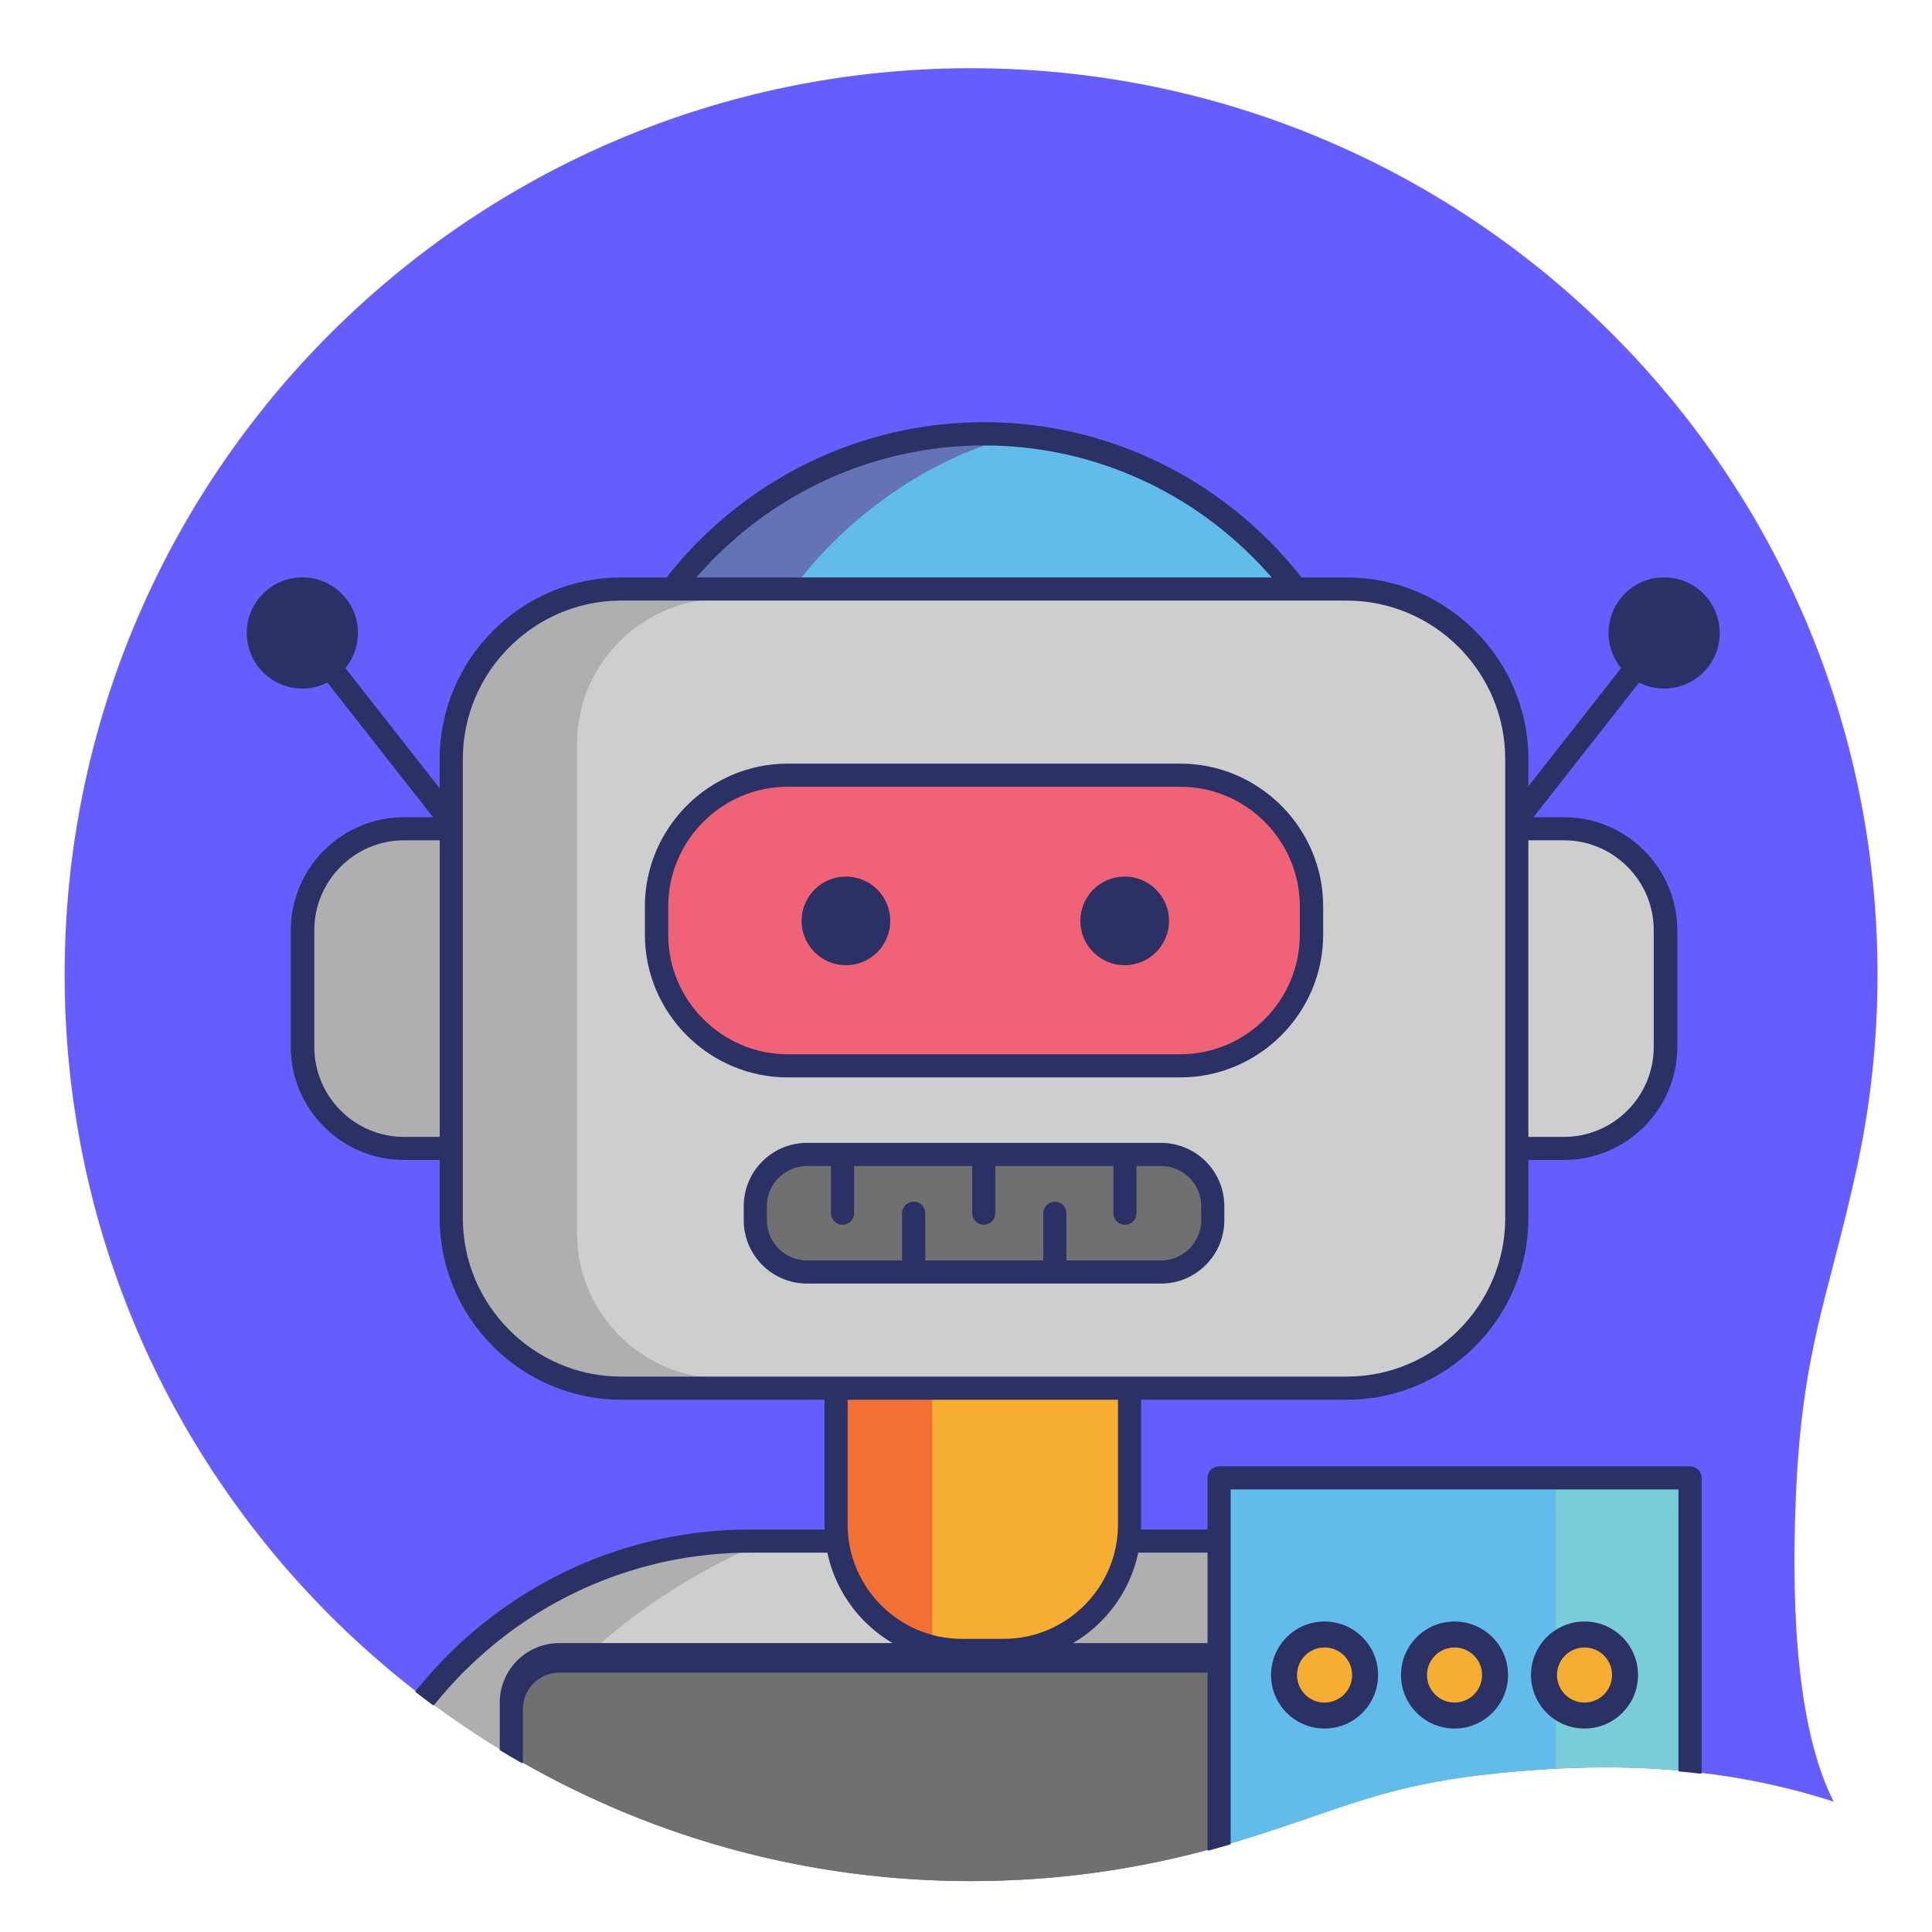 <?xml version="1.0" encoding="UTF-8"?>
<!DOCTYPE svg PUBLIC "-//W3C//DTD SVG 1.1//EN" "http://www.w3.org/Graphics/SVG/1.1/DTD/svg11.dtd">
<!-- Creator: CorelDRAW -->
<svg xmlns="http://www.w3.org/2000/svg" xml:space="preserve" width="200mm" height="200mm" version="1.1" style="shape-rendering:geometricPrecision; text-rendering:geometricPrecision; image-rendering:optimizeQuality; fill-rule:evenodd; clip-rule:evenodd"
viewBox="0 0 20000 20000"
 xmlns:xlink="http://www.w3.org/1999/xlink"
 xmlns:xodm="http://www.corel.com/coreldraw/odm/2003">
 <defs>
  <style type="text/css">
   <![CDATA[
    .str0 {stroke:#2B3164;stroke-width:18.41;stroke-linecap:round;stroke-linejoin:round;stroke-miterlimit:22.926}
    .fil12 {fill:none}
    .fil10 {fill:none;fill-rule:nonzero}
    .fil13 {fill:#2B3164}
    .fil7 {fill:#62BCE9}
    .fil9 {fill:#6373B6}
    .fil0 {fill:#665DFE}
    .fil4 {fill:#707070}
    .fil1 {fill:#78CDD8}
    .fil3 {fill:#AFAFB0}
    .fil5 {fill:#CECECE}
    .fil8 {fill:#F06275}
    .fil6 {fill:#F27035}
    .fil2 {fill:#F6AE31}
    .fil11 {fill:#2B3164;fill-rule:nonzero}
   ]]>
  </style>
 </defs>
 <g id="Camada_x0020_1">
  <path class="fil0" d="M10052.73 706.19c5182.35,0 9383.47,4201.12 9383.47,9383.47 0,696.08 -75.97,1374.39 -219.9,2027.18 -298.58,1354.34 -558.38,1849.34 -624.68,3359.37 -56.72,1291.72 32.63,2472.24 390.84,3174.39 -1112.72,-360.45 -2225.51,-411.62 -3356.69,-306.96 -1314.81,121.64 -1689.23,377.24 -2855.96,729.79 -860.03,259.89 -1772.22,399.69 -2717.08,399.69 -5182.34,0 -9383.46,-4201.12 -9383.46,-9383.46 0,-5182.35 4201.12,-9383.47 9383.46,-9383.47z"/>
  <g id="_2178341049040">
   <path class="fil1" d="M17384.41 18328.96l0 -2919.4 -4654.06 0 0 3675.69c13.16,-3.92 26.32,-7.85 39.46,-11.82 1166.73,-352.55 1541.15,-608.15 2855.96,-729.79 590.35,-54.62 1175.7,-66.76 1758.64,-14.68zm-3672.64 -1534.04c300.89,0 544.81,243.92 544.81,544.77 0,300.88 -243.92,544.77 -544.81,544.77 -300.85,0 -544.75,-243.89 -544.75,-544.77 0,-300.85 243.9,-544.77 544.75,-544.77zm1345.62 0c300.86,0 544.76,243.92 544.76,544.77 0,300.88 -243.9,544.77 -544.76,544.77 -300.87,0 -544.78,-243.89 -544.78,-544.77 0,-300.85 243.91,-544.77 544.78,-544.77zm1345.56 0c300.89,0 544.78,243.92 544.78,544.77 0,300.88 -243.89,544.77 -544.78,544.77 -300.88,0 -544.74,-243.89 -544.74,-544.77 0,-300.85 243.86,-544.77 544.74,-544.77z"/>
   <path class="fil2" d="M13711.77 17045.49c2.57,0 5.09,0.01 7.63,0.09 2.53,0.04 5.02,0.14 7.54,0.27 2.49,0.14 5,0.3 7.49,0.46 2.5,0.21 4.98,0.41 7.45,0.68l0.02 0c2.45,0.25 4.89,0.52 7.36,0.84 2.47,0.33 4.91,0.67 7.38,1.03 2.39,0.4 4.8,0.78 7.25,1.21 2.38,0.44 4.8,0.89 7.19,1.37l0.01 0c2.39,0.5 4.77,1.02 7.16,1.57 2.35,0.55 4.72,1.14 7.06,1.73 2.36,0.6 4.7,1.25 7,1.89 2.34,0.66 4.68,1.35 6.99,2.07 2.28,0.71 4.57,1.48 6.87,2.23 2.29,0.77 4.53,1.58 6.77,2.41 2.27,0.82 4.53,1.67 6.72,2.56 2.27,0.83 4.45,1.76 6.63,2.7 2.24,0.94 4.41,1.87 6.58,2.89 2.18,0.96 4.33,1.95 6.49,3 2.14,1.03 4.25,2.1 6.4,3.17 2.09,1.09 4.2,2.2 6.29,3.33 2.08,1.11 4.15,2.28 6.19,3.47 2.03,1.18 4.11,2.39 6.13,3.6 1.99,1.23 4.01,2.5 6,3.77 1.98,1.28 3.96,2.57 5.91,3.89 1.96,1.33 3.95,2.67 5.84,4.07l0.02 0c1.92,1.35 3.81,2.71 5.68,4.11 1.9,1.43 3.77,2.88 5.62,4.34 1.87,1.43 3.69,2.93 5.52,4.43 1.81,1.49 3.62,3.03 5.38,4.53 1.8,1.55 3.55,3.14 5.3,4.69 1.73,1.6 3.45,3.21 5.18,4.83 1.68,1.63 3.35,3.28 5.02,4.92 1.68,1.66 3.33,3.35 4.92,5.05 1.64,1.71 3.27,3.44 4.82,5.16l0.01 0c1.59,1.75 3.15,3.53 4.68,5.29 1.52,1.8 3.05,3.59 4.56,5.39 1.48,1.83 2.97,3.66 4.44,5.5 1.44,1.86 2.89,3.74 4.3,5.62 1.41,1.89 2.81,3.81 4.17,5.71 1.37,1.92 2.71,3.88 4.04,5.84 1.33,1.95 2.63,3.91 3.89,5.89l0.02 0c1.27,2.02 2.51,4.03 3.71,6.02 1.24,2.05 2.46,4.09 3.64,6.14 1.19,2.07 2.32,4.11 3.47,6.23 1.12,2.05 2.25,4.16 3.33,6.27 1.06,2.11 2.14,4.24 3.17,6.39 1.03,2.13 2.04,4.3 3.01,6.49 1,2.17 1.93,4.35 2.87,6.54 0.94,2.21 1.83,4.41 2.71,6.66 0.9,2.21 1.73,4.46 2.59,6.7 0.81,2.26 1.6,4.52 2.36,6.8 0.79,2.28 1.5,4.57 2.23,6.89 0.72,2.31 1.45,4.63 2.09,6.93 0.66,2.32 1.3,4.67 1.9,7.01 0.56,2.36 1.16,4.72 1.71,7.1 0.57,2.38 1.07,4.74 1.57,7.16 0.46,2.38 0.94,4.79 1.38,7.21 0.42,2.4 0.82,4.83 1.19,7.25l0 0.01c0.37,2.42 0.74,4.89 1.04,7.33 0.3,2.47 0.58,4.91 0.85,7.39 0.25,2.48 0.45,4.98 0.66,7.46 0.17,2.49 0.34,5 0.45,7.49l0 0.02c0.15,2.49 0.25,4.98 0.31,7.51l0 0.01c0.06,2.54 0.08,5.06 0.08,7.59 0,2.54 -0.02,5.1 -0.08,7.6l0 0.03c-0.06,2.5 -0.16,5.01 -0.31,7.51l0 0.02c-0.11,2.49 -0.28,5.03 -0.45,7.5 -0.21,2.47 -0.41,4.96 -0.66,7.44 -0.27,2.46 -0.55,4.92 -0.85,7.4 -0.3,2.44 -0.67,4.89 -1.04,7.31 -0.36,2.44 -0.77,4.86 -1.19,7.27 -0.44,2.42 -0.92,4.84 -1.38,7.24 -0.5,2.37 -1,4.77 -1.57,7.13 -0.55,2.39 -1.15,4.74 -1.71,7.08 -0.6,2.37 -1.24,4.71 -1.9,7.01 -0.68,2.35 -1.36,4.69 -2.09,6.97 -0.73,2.29 -1.44,4.58 -2.23,6.87 -0.76,2.27 -1.55,4.56 -2.36,6.79 -0.86,2.25 -1.69,4.49 -2.59,6.73 -0.88,2.24 -1.77,4.44 -2.71,6.63 -0.94,2.19 -1.87,4.39 -2.87,6.55 -0.97,2.2 -1.98,4.32 -3.01,6.47 -1.03,2.18 -2.11,4.28 -3.17,6.38 -1.07,2.17 -2.21,4.26 -3.33,6.34 -1.15,2.05 -2.28,4.16 -3.47,6.18 -1.18,2.08 -2.4,4.1 -3.64,6.12 -1.2,2.03 -2.44,4.04 -3.71,6.03l-0.02 0c-1.26,1.99 -2.56,3.95 -3.89,5.91 -2.65,3.93 -5.37,7.75 -8.21,11.54 -1.41,1.9 -2.86,3.76 -4.3,5.61 -1.47,1.87 -2.96,3.69 -4.44,5.5 -1.51,1.84 -3.04,3.62 -4.56,5.38l0 0.03c-1.53,1.78 -3.09,3.52 -4.68,5.27l-0.01 0c-1.55,1.74 -3.18,3.44 -4.82,5.17 -3.23,3.4 -6.58,6.75 -9.94,9.98 -1.73,1.62 -3.45,3.24 -5.18,4.79 -1.75,1.62 -3.5,3.18 -5.3,4.71 -1.79,1.51 -3.57,3.06 -5.38,4.57 -1.83,1.5 -3.65,2.94 -5.52,4.41 -1.85,1.45 -3.72,2.88 -5.62,4.3 -1.87,1.41 -3.76,2.8 -5.68,4.19l-0.02 0c-1.89,1.35 -3.88,2.71 -5.84,4.04 -1.95,1.3 -3.93,2.62 -5.91,3.9 -1.99,1.26 -4.01,2.5 -6,3.75 -2.02,1.23 -4.1,2.41 -6.13,3.59 -2.04,1.18 -4.11,2.33 -6.19,3.49 -2.09,1.13 -4.2,2.23 -6.29,3.32 -2.15,1.08 -4.26,2.15 -6.4,3.17 -2.16,1.03 -4.31,2.03 -6.49,3.03 -2.17,0.99 -4.34,1.94 -6.58,2.86 -2.18,0.94 -4.36,1.84 -6.63,2.71 -2.19,0.91 -4.45,1.72 -6.72,2.55 -2.24,0.86 -4.48,1.62 -6.77,2.43 -2.3,0.74 -4.59,1.5 -6.87,2.21 -2.31,0.72 -4.65,1.41 -6.99,2.05 -2.3,0.67 -4.64,1.3 -7,1.92 -2.34,0.63 -4.71,1.19 -7.06,1.72 -2.39,0.56 -4.77,1.06 -7.16,1.56l-0.01 0c-2.39,0.49 -4.81,0.93 -7.19,1.38 -2.45,0.44 -4.86,0.84 -7.25,1.21 -2.47,0.36 -4.91,0.69 -7.38,1.02 -2.47,0.3 -4.91,0.6 -7.36,0.85l-0.02 0c-2.47,0.24 -4.95,0.47 -7.45,0.64 -2.49,0.2 -5,0.37 -7.49,0.5 -2.52,0.12 -5.01,0.2 -7.54,0.27 -2.54,0.08 -5.06,0.12 -7.63,0.12 -2.52,0 -5.05,-0.04 -7.56,-0.12 -2.52,-0.07 -5.05,-0.15 -7.57,-0.27 -2.5,-0.13 -4.99,-0.3 -7.49,-0.5 -2.47,-0.17 -4.99,-0.4 -7.44,-0.64 -2.47,-0.25 -4.95,-0.55 -7.41,-0.85 -2.43,-0.33 -4.87,-0.62 -7.32,-1.02 -2.42,-0.37 -4.88,-0.77 -7.26,-1.21 -2.43,-0.45 -4.83,-0.89 -7.23,-1.38 -2.4,-0.5 -4.77,-1 -7.14,-1.56 -2.37,-0.53 -4.72,-1.09 -7.09,-1.72 -2.35,-0.62 -4.68,-1.25 -7.02,-1.92 -2.32,-0.64 -4.64,-1.33 -6.95,-2.05 -2.31,-0.71 -4.59,-1.47 -6.86,-2.21 -2.28,-0.81 -4.56,-1.57 -6.78,-2.43l-0.02 0c-2.27,-0.83 -4.48,-1.64 -6.71,-2.55l-0.01 0c-2.24,-0.87 -4.46,-1.77 -6.63,-2.71 -2.2,-0.92 -4.4,-1.87 -6.58,-2.86 -2.16,-1 -4.33,-2 -6.45,-3.03 -2.19,-1.02 -4.28,-2.09 -6.4,-3.17 -2.13,-1.09 -4.21,-2.19 -6.32,-3.32 -2.05,-1.16 -4.15,-2.31 -6.21,-3.49 -2.02,-1.18 -4.08,-2.36 -6.09,-3.59 -2.03,-1.23 -4.03,-2.49 -6.03,-3.75 -1.99,-1.28 -3.98,-2.6 -5.92,-3.9 -1.94,-1.33 -3.88,-2.69 -5.8,-4.04l-0.01 0c-1.91,-1.39 -3.82,-2.78 -5.73,-4.19 -1.87,-1.42 -3.76,-2.85 -5.6,-4.3 -1.88,-1.47 -3.7,-2.91 -5.5,-4.41l-0.01 0c-1.82,-1.51 -3.61,-3.06 -5.38,-4.57l-0.02 0c-3.56,-3.07 -7.04,-6.26 -10.45,-9.5 -3.39,-3.23 -6.75,-6.59 -9.97,-9.98l-0.02 0c-1.6,-1.73 -3.22,-3.43 -4.78,-5.17l-0.02 0c-3.16,-3.47 -6.25,-7.02 -9.24,-10.68 -1.49,-1.81 -2.96,-3.63 -4.41,-5.5 -1.48,-1.85 -2.92,-3.71 -4.33,-5.61 -2.83,-3.79 -5.56,-7.62 -8.17,-11.54 -1.34,-1.96 -2.63,-3.92 -3.93,-5.91 -1.24,-1.99 -2.52,-4 -3.76,-6.03 -1.21,-2.02 -2.42,-4.04 -3.6,-6.12l-0.02 0c-1.17,-2.02 -2.32,-4.13 -3.42,-6.18 -1.16,-2.08 -2.27,-4.17 -3.34,-6.34 -1.09,-2.09 -2.18,-4.21 -3.2,-6.38 -1.02,-2.15 -2.02,-4.27 -3.03,-6.47 -0.96,-2.16 -1.92,-4.36 -2.85,-6.55 -0.95,-2.19 -1.83,-4.39 -2.72,-6.63 -0.86,-2.24 -1.72,-4.48 -2.55,-6.73 -0.81,-2.23 -1.63,-4.52 -2.39,-6.79 -0.8,-2.29 -1.51,-4.58 -2.24,-6.87 -0.69,-2.29 -1.41,-4.62 -2.07,-6.97 -0.66,-2.3 -1.3,-4.64 -1.89,-7.01 -0.59,-2.34 -1.18,-4.69 -1.75,-7.08 -0.53,-2.36 -1.01,-4.76 -1.53,-7.13 -0.48,-2.4 -0.97,-4.82 -1.38,-7.24 -0.44,-2.41 -0.85,-4.83 -1.2,-7.27 -0.39,-2.42 -0.73,-4.87 -1.03,-7.31 -0.3,-2.48 -0.62,-4.93 -0.88,-7.4 -0.2,-2.48 -0.47,-4.97 -0.62,-7.44 -0.21,-2.47 -0.38,-5.01 -0.48,-7.5l0 -0.02c-0.16,-2.5 -0.24,-5.01 -0.28,-7.51l0 -0.03c-0.07,-2.5 -0.14,-5.05 -0.14,-7.6 0,-2.52 0.07,-5.05 0.14,-7.59l0 -0.01c0.04,-2.53 0.12,-5.02 0.28,-7.51l0 -0.02c0.1,-2.49 0.27,-5 0.48,-7.49 0.15,-2.48 0.42,-4.98 0.62,-7.46 0.26,-2.48 0.58,-4.92 0.88,-7.39 0.3,-2.44 0.64,-4.91 1.03,-7.33l0 -0.01c0.35,-2.42 0.76,-4.84 1.2,-7.25 0.41,-2.42 0.9,-4.83 1.38,-7.21 0.52,-2.42 1,-4.78 1.53,-7.16 0.57,-2.38 1.16,-4.74 1.75,-7.1 0.59,-2.34 1.23,-4.69 1.89,-7.01 0.66,-2.3 1.36,-4.65 2.07,-6.93 0.73,-2.32 1.46,-4.61 2.24,-6.89 0.77,-2.27 1.58,-4.54 2.39,-6.8 0.83,-2.24 1.69,-4.49 2.55,-6.7 0.89,-2.25 1.77,-4.45 2.72,-6.66 0.93,-2.18 1.89,-4.37 2.85,-6.54 1.01,-2.19 2.01,-4.36 3.03,-6.49 1.02,-2.15 2.11,-4.28 3.2,-6.39 1.05,-2.11 2.18,-4.22 3.34,-6.27 1.11,-2.12 2.25,-4.16 3.42,-6.23l0.02 0c1.18,-2.05 2.39,-4.09 3.6,-6.14 1.24,-1.99 2.52,-4 3.76,-6.02 1.29,-1.98 2.59,-3.94 3.93,-5.89 1.29,-1.96 2.64,-3.92 4.02,-5.84 1.35,-1.9 2.75,-3.82 4.15,-5.71 1.41,-1.88 2.85,-3.76 4.33,-5.62 1.45,-1.84 2.92,-3.67 4.41,-5.5 1.5,-1.8 3,-3.59 4.56,-5.39 1.54,-1.76 3.12,-3.54 4.68,-5.29l0.02 0c1.56,-1.72 3.18,-3.45 4.78,-5.16l0.02 0c1.64,-1.7 3.26,-3.39 4.95,-5.05 1.64,-1.64 3.34,-3.29 5.02,-4.92 1.72,-1.62 3.42,-3.23 5.19,-4.83l0.01 0c1.71,-1.55 3.5,-3.14 5.25,-4.69l0.02 0c1.79,-1.5 3.56,-3.04 5.38,-4.53l0.01 0c1.82,-1.5 3.65,-3 5.5,-4.43 1.84,-1.46 3.73,-2.91 5.6,-4.34 1.91,-1.4 3.82,-2.76 5.73,-4.11l0.01 0c1.92,-1.4 3.89,-2.74 5.8,-4.07 1.94,-1.32 3.93,-2.61 5.92,-3.89 2,-1.27 4,-2.54 6.03,-3.77 2.01,-1.21 4.07,-2.42 6.09,-3.6 2.06,-1.19 4.16,-2.36 6.21,-3.47 2.11,-1.13 4.19,-2.24 6.32,-3.33 2.12,-1.07 4.21,-2.14 6.4,-3.17 2.12,-1.05 4.29,-2.04 6.45,-3 2.18,-1.01 4.38,-1.93 6.58,-2.89 2.17,-0.93 4.39,-1.87 6.63,-2.7l0.01 0c2.23,-0.89 4.44,-1.74 6.71,-2.56l0.02 0c2.22,-0.83 4.5,-1.64 6.78,-2.41 2.27,-0.75 4.55,-1.52 6.86,-2.23 2.31,-0.72 4.63,-1.41 6.95,-2.07 2.34,-0.64 4.67,-1.29 7.02,-1.89 2.37,-0.59 4.72,-1.18 7.09,-1.73 2.37,-0.55 4.74,-1.07 7.14,-1.57 2.4,-0.48 4.8,-0.93 7.23,-1.37 2.38,-0.43 4.84,-0.81 7.26,-1.21 2.45,-0.36 4.89,-0.73 7.32,-1.03 2.46,-0.32 4.94,-0.59 7.41,-0.84 2.45,-0.27 4.97,-0.47 7.44,-0.68 2.48,-0.16 4.99,-0.32 7.49,-0.46 2.52,-0.13 5.05,-0.23 7.57,-0.27 2.51,-0.08 5.04,-0.09 7.56,-0.09z"/>
   <path class="fil2" d="M15057.39 17045.49c162.48,0 294.21,131.71 294.21,294.2 0,162.51 -131.73,294.25 -294.21,294.25 -162.53,0 -294.24,-131.74 -294.24,-294.25 0,-162.49 131.71,-294.2 294.24,-294.2z"/>
   <path class="fil2" d="M16402.95 17045.49c162.51,0 294.22,131.71 294.22,294.2 0,162.51 -131.71,294.25 -294.22,294.25 -162.48,0 -294.23,-131.74 -294.23,-294.25 0,-162.49 131.75,-294.2 294.23,-294.2z"/>
   <path class="fil3" d="M12509.35 17018.53l0 -954.62 -734.07 0c-56.36,276.38 -193.97,524.08 -386.6,716.75 -93.17,93.11 -199.19,173.4 -315.12,237.87l1435.79 0z"/>
   <path class="fil4" d="M12509.35 19148l0 -1841.91 -6721.52 0c-105.55,0 -201.56,43.24 -271.22,112.91 -69.67,69.65 -112.9,165.68 -112.9,271.23l0 551.8c1370.52,783.25 2957.42,1231.09 4649.02,1231.09 850.05,0 1673.64,-113.17 2456.62,-325.12z"/>
   <path class="fil5" d="M15812.27 8689.6l0 3088.46 379.35 0c257.43,0 491.5,-105.37 661.26,-275.12 170.16,-170.11 275.77,-405.23 275.77,-664.12l0 -1209.99c0,-258.87 -105.61,-493.97 -275.77,-664.1 -169.76,-169.75 -403.83,-275.13 -661.26,-275.13l-379.35 0z"/>
   <path class="fil2" d="M11582.52 14480.69l-2817.25 0 0 1302.16c0,327.6 134.1,625.5 350.14,841.54 216.06,216.02 513.94,350.1 841.52,350.1l433.95 0c327.59,0 625.5,-134.08 841.53,-350.1 216.04,-216.04 350.11,-513.94 350.11,-841.54l0 -1302.16z"/>
   <path class="fil6" d="M9650.36 14480.69l-885.1 0 0 1302.16c0,327.58 134.11,625.49 350.15,841.51 146.26,146.25 329.89,254.9 534.95,309.87l0 -2453.54z"/>
   <path class="fil3" d="M4561.01 8689.6l-379.34 0c-257.42,0 -491.48,105.38 -661.25,275.13 -170.13,170.13 -275.77,405.23 -275.77,664.1l0 1209.99c0,258.89 105.64,493.99 275.77,664.12 169.77,169.75 403.83,275.12 661.25,275.12l379.34 0 0 -3088.46z"/>
   <path class="fil7" d="M7188.86 5986.98l5995.6 0c-66.64,-77.73 -136.21,-152.95 -208.56,-225.31 -715.6,-715.59 -1702.93,-1159.72 -2789.23,-1159.72 -1086.35,0 -2073.71,444.13 -2789.27,1159.72 -72.36,72.36 -141.91,147.58 -208.54,225.31z"/>
   <path class="fil5" d="M4486.68 17644.13c97.2,-121.23 200.92,-237.03 310.69,-346.8 761.04,-761.04 1810.68,-1233.42 2965.19,-1233.42l809.98 0c56.34,276.4 193.98,524.08 386.61,716.75 93.15,93.11 199.19,173.4 315.12,237.87l-3486.44 0c-166.56,0 -317.9,68.05 -427.55,177.68 -109.64,109.65 -177.7,261.02 -177.7,427.57l0 488.06c-239.29,-145.61 -471.29,-301.94 -695.9,-467.71z"/>
   <path class="fil5" d="M13942.36 6208.02l-7511.42 0c-453.35,0 -865.55,185.53 -1164.46,484.43 -298.92,298.92 -484.44,711.12 -484.44,1164.47l0 4753.84c0,453.35 185.52,865.56 484.44,1164.46 298.91,298.91 711.11,484.44 1164.46,484.44l2113.32 0 3259.28 0 2138.82 0c453.33,0 865.54,-185.53 1164.45,-484.44 298.9,-298.9 484.44,-711.11 484.44,-1164.46l0 -4753.84c0,-453.35 -185.54,-865.55 -484.44,-1164.47 -298.91,-298.9 -711.12,-484.43 -1164.45,-484.43z"/>
   <path class="fil8" d="M12218.93 8135.13l-4064.54 0c-342.65,0 -654.14,140.21 -879.98,366.03 -225.9,225.93 -366.13,537.82 -366.13,881.18l0 293.37c0,343.37 140.23,655.27 366.1,881.21 225.87,225.84 537.36,366.01 880.01,366.01l4064.54 0c342.62,0 654.13,-140.17 879.95,-366.01 225.92,-225.94 366.15,-537.86 366.15,-881.21l0 -293.37c0,-343.36 -140.22,-655.25 -366.13,-881.18 -225.84,-225.82 -537.35,-366.03 -879.97,-366.03zm-3461.85 948.13c248.34,0 449.69,201.33 449.69,449.68 0,248.34 -201.35,449.67 -449.69,449.67 -248.32,0 -449.69,-201.33 -449.69,-449.67 0,-248.35 201.37,-449.68 449.69,-449.68zm2885.71 0c248.37,0 449.67,201.33 449.67,449.68 0,248.34 -201.3,449.67 -449.67,449.67 -248.33,0 -449.65,-201.33 -449.65,-449.67 0,-248.35 201.32,-449.68 449.65,-449.68z"/>
   <path class="fil4" d="M10809.4 13057.2l0 -498.03c0,-61.03 49.48,-110.51 110.51,-110.51 61.02,0 110.49,49.48 110.49,110.51l0 498.03 989.39 0c116.53,0 222.53,-47.75 299.41,-124.67 76.93,-76.91 124.68,-182.93 124.68,-299.45l0 -147.82c0,-116.5 -47.75,-222.53 -124.68,-299.43 -76.88,-76.92 -182.88,-124.7 -299.41,-124.7l-264.08 0 0 498.04c0,61.05 -49.48,110.52 -110.52,110.52 -61.03,0 -110.52,-49.47 -110.52,-110.52l0 -498.04 -1240.54 0 0 498.04c0,61.05 -49.48,110.52 -110.48,110.52 -61.06,0 -110.53,-49.47 -110.53,-110.52l0 -498.04 -1240.56 0 0 498.04c0,61.05 -49.48,110.52 -110.5,110.52 -60.99,0 -110.51,-49.47 -110.51,-110.52l0 -498.04 -258.02 0c-116.53,0 -222.53,47.78 -299.45,124.7 -76.91,76.9 -124.66,182.95 -124.66,299.43l0 147.82c0,116.52 47.75,222.52 124.66,299.45 76.92,76.92 182.92,124.67 299.45,124.67l994.32 0 0 -498.03c0,-61.03 49.44,-110.51 110.49,-110.51 61.03,0 110.51,49.48 110.51,110.51l0 498.03 1240.55 0z"/>
   <path class="fil7" d="M16108.72 15409.56l-3378.37 0 0 3675.69c13.16,-3.92 26.32,-7.85 39.46,-11.82 1166.73,-352.55 1541.15,-608.15 2855.96,-729.79 161.34,-14.93 322.3,-26.67 482.95,-34.81l0 -510.58c-150.73,-96.93 -250.55,-266.08 -250.55,-458.53 0,-192.49 99.82,-361.67 250.55,-458.56l0 -1471.6zm-2396.95 1385.36c300.91,0 544.82,243.92 544.82,544.8 0,300.83 -243.91,544.75 -544.82,544.75 -300.82,0 -544.74,-243.92 -544.74,-544.75 0,-300.88 243.92,-544.8 544.74,-544.8zm1345.58 0c300.9,0 544.8,243.92 544.8,544.8 0,300.83 -243.9,544.75 -544.8,544.75 -300.83,0 -544.74,-243.92 -544.74,-544.75 0,-300.88 243.91,-544.8 544.74,-544.8z"/>
   <path class="fil9" d="M7188.88 5986.98l1100.95 0c569.06,-713.53 1308.63,-1173.57 1925.57,-1384.87l-28.73 -0.17c-1086.35,0 -2073.66,444.14 -2789.28,1159.72 -72.36,72.36 -141.88,147.58 -208.51,225.32z"/>
   <path class="fil3" d="M4486.68 17644.13c97.22,-121.23 200.95,-237.04 310.72,-346.82 741.61,-741.6 1757.35,-1209.05 2877.07,-1232.39 -576.98,278.92 -1063.52,599.86 -1463.45,953.57l-423.19 0c-166.56,0 -317.88,68.09 -427.58,177.76 -109.61,109.61 -177.71,260.98 -177.71,427.51l0 488.05c-239.27,-145.6 -471.26,-301.92 -695.86,-467.68z"/>
   <path class="fil3" d="M7317.9 6208.02l-886.94 0c-453.37,0 -865.54,185.5 -1164.46,484.43 -298.92,298.92 -484.47,711.11 -484.47,1164.47l0 4753.85c0,453.31 185.55,865.55 484.47,1164.47 298.92,298.9 711.09,484.42 1164.46,484.42l886.94 0c-752.11,-77.01 -1343.86,-717.04 -1343.86,-1488.61l0 -5074.43c0,-771.55 591.75,-1411.58 1343.86,-1488.6z"/>
   <g>
    <g>
     <path class="fil10 str0" d="M13942.36 6208.02l-7511.42 0c-453.35,0 -865.55,185.53 -1164.46,484.43 -298.92,298.92 -484.44,711.12 -484.44,1164.47l0 4753.84c0,453.35 185.52,865.56 484.44,1164.46 298.91,298.91 711.11,484.44 1164.46,484.44l2113.32 0 3259.28 0 2138.82 0c453.33,0 865.54,-185.53 1164.45,-484.44 298.9,-298.9 484.44,-711.11 484.44,-1164.46l0 -4753.84c0,-453.35 -185.54,-865.55 -484.44,-1164.47 -298.91,-298.9 -711.12,-484.43 -1164.45,-484.43zm-6753.5 -221.04l5995.6 0c-66.64,-77.73 -136.21,-152.95 -208.56,-225.31 -715.6,-715.59 -1702.93,-1159.72 -2789.23,-1159.72 -1086.35,0 -2073.71,444.13 -2789.27,1159.72 -72.36,72.36 -141.91,147.58 -208.54,225.31zm-2627.85 2702.62l-379.34 0c-257.42,0 -491.48,105.38 -661.25,275.13 -170.13,170.13 -275.77,405.23 -275.77,664.1l0 1209.99c0,258.89 105.64,493.99 275.77,664.12 169.77,169.75 403.83,275.12 661.25,275.12l379.34 0 0 -3088.46zm7021.51 5791.09l-2817.25 0 0 1302.16c0,327.6 134.1,625.5 350.14,841.54 216.06,216.02 513.94,350.1 841.52,350.1l433.95 0c327.59,0 625.5,-134.08 841.53,-350.1 216.04,-216.04 350.11,-513.94 350.11,-841.54l0 -1302.16zm4229.75 -5791.09l0 3088.46 379.35 0c257.43,0 491.5,-105.37 661.26,-275.12 170.16,-170.11 275.77,-405.23 275.77,-664.12l0 -1209.99c0,-258.87 -105.61,-493.97 -275.77,-664.1 -169.76,-169.75 -403.83,-275.13 -661.26,-275.13l-379.35 0zm-6538 8328.93c-115.93,-64.47 -221.97,-144.76 -315.12,-237.87 -192.63,-192.67 -330.27,-440.35 -386.61,-716.75l-809.98 0c-1154.51,0 -2204.15,472.38 -2965.19,1233.42 -109.77,109.77 -213.49,225.57 -310.69,346.8 -59.31,-43.77 -118.06,-88.24 -176.29,-133.36 103.39,-129.3 213.8,-252.76 330.74,-369.71 800.98,-800.97 1905.95,-1298.15 3121.43,-1298.15l782.99 0c-0.82,-19.93 -1.29,-39.92 -1.29,-60.06l0 -1302.16 -2113.32 0c-514.34,0 -981.87,-210.33 -1320.72,-549.22 -338.85,-338.86 -549.21,-806.37 -549.21,-1320.71l0 -611.95 -379.34 0c-319.92,0 -610.65,-130.79 -821.38,-341.52 -210.31,-210.32 -340.88,-500.06 -340.88,-818.47l0 -1209.99c0,-318.36 130.57,-608.11 340.88,-818.43 210.73,-210.73 501.46,-341.54 821.38,-341.54l319.69 0 -1109.45 -1414.25c-78.34,40.93 -167.44,64.11 -261.91,64.11 -312.78,0 -566.35,-253.55 -566.35,-566.36 0,-312.78 253.57,-566.33 566.35,-566.33 312.77,0 566.36,253.55 566.36,566.33 0,138.56 -49.83,265.48 -132.45,363.93l997.1 1271.01 0 -330.38c0,-514.35 210.36,-981.86 549.21,-1320.73 338.85,-338.86 806.38,-549.21 1320.72,-549.21l473.12 0c105.16,-134.23 218.27,-261.96 338.69,-382.4 755.73,-755.72 1797.86,-1224.84 2943.91,-1224.84 1146.03,0 2188.17,469.12 2943.9,1224.84 120.39,120.44 233.51,248.17 338.65,382.4l473.15 0c514.34,0 981.82,210.35 1320.73,549.21 338.82,338.87 549.18,806.38 549.18,1320.73l0 309.47 980.7 -1250.1c-82.63,-98.45 -132.43,-225.37 -132.43,-363.93 0,-312.78 253.57,-566.33 566.34,-566.33 312.81,0 566.34,253.55 566.34,566.33 0,312.81 -253.53,566.36 -566.34,566.36 -94.48,0 -183.57,-23.18 -261.9,-64.11l-1109.44 1414.25 336.08 0c319.9,0 610.66,130.81 821.38,341.54 210.35,210.32 340.86,500.07 340.86,818.43l0 1209.99c0,318.41 -130.51,608.15 -340.86,818.47 -210.72,210.73 -501.48,341.52 -821.38,341.52l-379.35 0 0 611.95c0,514.34 -210.36,981.85 -549.18,1320.71 -338.91,338.89 -806.39,549.22 -1320.73,549.22l-2138.82 0 0 1302.16c0,20.14 -0.4,40.13 -1.29,60.06l707.1 0 0 -543.85c0,-61.05 49.45,-110.51 110.49,-110.51l4875.07 0c61.03,0 110.51,49.46 110.51,110.51l0 3052.78c-73.63,-8.68 -147.3,-16.3 -221.01,-22.88l0 -2919.4 -4654.06 0 0 3675.69c-73.3,21.79 -146.97,42.71 -221,62.75l0 -1841.91 -6721.52 0c-105.55,0 -201.56,43.24 -271.22,112.91 -69.67,69.65 -112.9,165.68 -112.9,271.23l0 551.8c-74.31,-42.47 -148.11,-85.76 -221.13,-130.19l0 -488.06c0,-166.55 68.06,-317.92 177.7,-427.57 109.65,-109.63 260.99,-177.68 427.55,-177.68l3486.44 0zm2503.2 -965.64c-0.68,3.58 -1.41,7.18 -2.15,10.75 0.74,-3.57 1.47,-7.16 2.15,-10.75zm-3623.08 -8138.74l4064.54 0c404.1,0 771.47,165.32 1037.76,431.64 266.29,266.23 431.54,633.21 431.54,1036.55l0 293.37c0,403.36 -165.25,770.32 -431.53,1036.56 -266.3,266.31 -633.65,431.65 -1037.77,431.65l-4064.54 0c-404.14,0 -771.48,-165.34 -1037.8,-431.65 -266.25,-266.24 -431.53,-633.2 -431.53,-1036.56l0 -293.37c0,-403.34 165.28,-770.32 431.52,-1036.55 266.33,-266.32 633.67,-431.64 1037.81,-431.64zm4064.54 220.98l-4064.54 0c-342.65,0 -654.14,140.21 -879.98,366.03 -225.9,225.93 -366.13,537.82 -366.13,881.18l0 293.37c0,343.37 140.23,655.27 366.1,881.21 225.87,225.84 537.36,366.01 880.01,366.01l4064.54 0c342.62,0 654.13,-140.17 879.95,-366.01 225.92,-225.94 366.15,-537.86 366.15,-881.21l0 -293.37c0,-343.36 -140.22,-655.25 -366.13,-881.18 -225.84,-225.82 -537.35,-366.03 -879.97,-366.03zm-3461.85 948.13c248.34,0 449.69,201.33 449.69,449.68 0,248.34 -201.35,449.67 -449.69,449.67 -248.32,0 -449.69,-201.33 -449.69,-449.67 0,-248.35 201.37,-449.68 449.69,-449.68zm2885.71 0c248.37,0 449.67,201.33 449.67,449.68 0,248.34 -201.3,449.67 -449.67,449.67 -248.33,0 -449.65,-201.33 -449.65,-449.67 0,-248.35 201.32,-449.68 449.65,-449.68zm-3289.26 2756.9l368.53 0 1461.59 0 1461.54 0 374.6 0c177.49,0 338.83,72.53 455.67,189.4 116.9,116.88 189.44,278.19 189.44,455.7l0 147.82c0,177.51 -72.54,338.84 -189.44,455.7 -116.84,116.87 -278.18,189.44 -455.67,189.44l-1099.88 0 -1461.57 0 -1104.81 0c-177.53,0 -338.84,-72.57 -455.71,-189.44 -116.87,-116.88 -189.4,-278.19 -189.4,-455.7l0 -147.82c0,-177.51 72.53,-338.82 189.4,-455.7 116.87,-116.87 278.18,-189.4 455.71,-189.4zm2455.87 1217.04l0 -498.03c0,-61.03 49.48,-110.51 110.51,-110.51 61.02,0 110.49,49.48 110.49,110.51l0 498.03 989.39 0c116.53,0 222.53,-47.75 299.41,-124.67 76.93,-76.91 124.68,-182.93 124.68,-299.45l0 -147.82c0,-116.5 -47.75,-222.53 -124.68,-299.43 -76.88,-76.92 -182.88,-124.7 -299.41,-124.7l-264.08 0 0 498.04c0,61.05 -49.48,110.52 -110.52,110.52 -61.03,0 -110.52,-49.47 -110.52,-110.52l0 -498.04 -1240.54 0 0 498.04c0,61.05 -49.48,110.52 -110.48,110.52 -61.06,0 -110.53,-49.47 -110.53,-110.52l0 -498.04 -1240.56 0 0 498.04c0,61.05 -49.48,110.52 -110.5,110.52 -60.99,0 -110.51,-49.47 -110.51,-110.52l0 -498.04 -258.02 0c-116.53,0 -222.53,47.78 -299.45,124.7 -76.91,76.9 -124.66,182.95 -124.66,299.43l0 147.82c0,116.52 47.75,222.52 124.66,299.45 76.92,76.92 182.92,124.67 299.45,124.67l994.32 0 0 -498.03c0,-61.03 49.44,-110.51 110.49,-110.51 61.03,0 110.51,49.48 110.51,110.51l0 498.03 1240.55 0zm1699.95 3961.33l0 -954.62 -734.07 0c-56.36,276.38 -193.97,524.08 -386.6,716.75 -93.17,93.11 -199.19,173.4 -315.12,237.87l1435.79 0z"/>
     <path id="_1" class="fil11" d="M13942.36 6208.02l-7511.42 0c-453.35,0 -865.55,185.53 -1164.46,484.43 -298.92,298.92 -484.44,711.12 -484.44,1164.47l0 4753.84c0,453.35 185.52,865.56 484.44,1164.46 298.91,298.91 711.11,484.44 1164.46,484.44l2113.32 0 3259.28 0 2138.82 0c453.33,0 865.54,-185.53 1164.45,-484.44 298.9,-298.9 484.44,-711.11 484.44,-1164.46l0 -4753.84c0,-453.35 -185.54,-865.55 -484.44,-1164.47 -298.91,-298.9 -711.12,-484.43 -1164.45,-484.43zm-6753.5 -221.04l5995.6 0c-66.64,-77.73 -136.21,-152.95 -208.56,-225.31 -715.6,-715.59 -1702.93,-1159.72 -2789.23,-1159.72 -1086.35,0 -2073.71,444.13 -2789.27,1159.72 -72.36,72.36 -141.91,147.58 -208.54,225.31zm-2627.85 2702.62l-379.34 0c-257.42,0 -491.48,105.38 -661.25,275.13 -170.13,170.13 -275.77,405.23 -275.77,664.1l0 1209.99c0,258.89 105.64,493.99 275.77,664.12 169.77,169.75 403.83,275.12 661.25,275.12l379.34 0 0 -3088.46zm7021.51 5791.09l-2817.25 0 0 1302.16c0,327.6 134.1,625.5 350.14,841.54 216.06,216.02 513.94,350.1 841.52,350.1l433.95 0c327.59,0 625.5,-134.08 841.53,-350.1 216.04,-216.04 350.11,-513.94 350.11,-841.54l0 -1302.16zm4229.75 -5791.09l0 3088.46 379.35 0c257.43,0 491.5,-105.37 661.26,-275.12 170.16,-170.11 275.77,-405.23 275.77,-664.12l0 -1209.99c0,-258.87 -105.61,-493.97 -275.77,-664.1 -169.76,-169.75 -403.83,-275.13 -661.26,-275.13l-379.35 0zm-6538 8328.93c-115.93,-64.47 -221.97,-144.76 -315.12,-237.87 -192.63,-192.67 -330.27,-440.35 -386.61,-716.75l-809.98 0c-1154.51,0 -2204.15,472.38 -2965.19,1233.42 -109.77,109.77 -213.49,225.57 -310.69,346.8 -59.31,-43.77 -118.06,-88.24 -176.29,-133.36 103.39,-129.3 213.8,-252.76 330.74,-369.71 800.98,-800.97 1905.95,-1298.15 3121.43,-1298.15l782.99 0c-0.82,-19.93 -1.29,-39.92 -1.29,-60.06l0 -1302.16 -2113.32 0c-514.34,0 -981.87,-210.33 -1320.72,-549.22 -338.85,-338.86 -549.21,-806.37 -549.21,-1320.71l0 -611.95 -379.34 0c-319.92,0 -610.65,-130.79 -821.38,-341.52 -210.31,-210.32 -340.88,-500.06 -340.88,-818.47l0 -1209.99c0,-318.36 130.57,-608.11 340.88,-818.43 210.73,-210.73 501.46,-341.54 821.38,-341.54l319.69 0 -1109.45 -1414.25c-78.34,40.93 -167.44,64.11 -261.91,64.11 -312.78,0 -566.35,-253.55 -566.35,-566.36 0,-312.78 253.57,-566.33 566.35,-566.33 312.77,0 566.36,253.55 566.36,566.33 0,138.56 -49.83,265.48 -132.45,363.93l997.1 1271.01 0 -330.38c0,-514.35 210.36,-981.86 549.21,-1320.73 338.85,-338.86 806.38,-549.21 1320.72,-549.21l473.12 0c105.16,-134.23 218.27,-261.96 338.69,-382.4 755.73,-755.72 1797.86,-1224.84 2943.91,-1224.84 1146.03,0 2188.17,469.12 2943.9,1224.84 120.39,120.44 233.51,248.17 338.65,382.4l473.15 0c514.34,0 981.82,210.35 1320.73,549.21 338.82,338.87 549.18,806.38 549.18,1320.73l0 309.47 980.7 -1250.1c-82.63,-98.45 -132.43,-225.37 -132.43,-363.93 0,-312.78 253.57,-566.33 566.34,-566.33 312.81,0 566.34,253.55 566.34,566.33 0,312.81 -253.53,566.36 -566.34,566.36 -94.48,0 -183.57,-23.18 -261.9,-64.11l-1109.44 1414.25 336.08 0c319.9,0 610.66,130.81 821.38,341.54 210.35,210.32 340.86,500.07 340.86,818.43l0 1209.99c0,318.41 -130.51,608.15 -340.86,818.47 -210.72,210.73 -501.48,341.52 -821.38,341.52l-379.35 0 0 611.95c0,514.34 -210.36,981.85 -549.18,1320.71 -338.91,338.89 -806.39,549.22 -1320.73,549.22l-2138.82 0 0 1302.16c0,20.14 -0.4,40.13 -1.29,60.06l707.1 0 0 -543.85c0,-61.05 49.45,-110.51 110.49,-110.51l4875.07 0c61.03,0 110.51,49.46 110.51,110.51l0 3052.78c-73.63,-8.68 -147.3,-16.3 -221.01,-22.88l0 -2919.4 -4654.06 0 0 3675.69c-73.3,21.79 -146.97,42.71 -221,62.75l0 -1841.91 -6721.52 0c-105.55,0 -201.56,43.24 -271.22,112.91 -69.67,69.65 -112.9,165.68 -112.9,271.23l0 551.8c-74.31,-42.47 -148.11,-85.76 -221.13,-130.19l0 -488.06c0,-166.55 68.06,-317.92 177.7,-427.57 109.65,-109.63 260.99,-177.68 427.55,-177.68l3486.44 0zm2503.2 -965.64c-0.68,3.58 -1.41,7.18 -2.15,10.75 0.74,-3.57 1.47,-7.16 2.15,-10.75zm-3623.08 -8138.74l4064.54 0c404.1,0 771.47,165.32 1037.76,431.64 266.29,266.23 431.54,633.21 431.54,1036.55l0 293.37c0,403.36 -165.25,770.32 -431.53,1036.56 -266.3,266.31 -633.65,431.65 -1037.77,431.65l-4064.54 0c-404.14,0 -771.48,-165.34 -1037.8,-431.65 -266.25,-266.24 -431.53,-633.2 -431.53,-1036.56l0 -293.37c0,-403.34 165.28,-770.32 431.52,-1036.55 266.33,-266.32 633.67,-431.64 1037.81,-431.64zm4064.54 220.98l-4064.54 0c-342.65,0 -654.14,140.21 -879.98,366.03 -225.9,225.93 -366.13,537.82 -366.13,881.18l0 293.37c0,343.37 140.23,655.27 366.1,881.21 225.87,225.84 537.36,366.01 880.01,366.01l4064.54 0c342.62,0 654.13,-140.17 879.95,-366.01 225.92,-225.94 366.15,-537.86 366.15,-881.21l0 -293.37c0,-343.36 -140.22,-655.25 -366.13,-881.18 -225.84,-225.82 -537.35,-366.03 -879.97,-366.03zm-3461.85 948.13c248.34,0 449.69,201.33 449.69,449.68 0,248.34 -201.35,449.67 -449.69,449.67 -248.32,0 -449.69,-201.33 -449.69,-449.67 0,-248.35 201.37,-449.68 449.69,-449.68zm2885.71 0c248.37,0 449.67,201.33 449.67,449.68 0,248.34 -201.3,449.67 -449.67,449.67 -248.33,0 -449.65,-201.33 -449.65,-449.67 0,-248.35 201.32,-449.68 449.65,-449.68zm-3289.26 2756.9l368.53 0 1461.59 0 1461.54 0 374.6 0c177.49,0 338.83,72.53 455.67,189.4 116.9,116.88 189.44,278.19 189.44,455.7l0 147.82c0,177.51 -72.54,338.84 -189.44,455.7 -116.84,116.87 -278.18,189.44 -455.67,189.44l-1099.88 0 -1461.57 0 -1104.81 0c-177.53,0 -338.84,-72.57 -455.71,-189.44 -116.87,-116.88 -189.4,-278.19 -189.4,-455.7l0 -147.82c0,-177.51 72.53,-338.82 189.4,-455.7 116.87,-116.87 278.18,-189.4 455.71,-189.4zm2455.87 1217.04l0 -498.03c0,-61.03 49.48,-110.51 110.51,-110.51 61.02,0 110.49,49.48 110.49,110.51l0 498.03 989.39 0c116.53,0 222.53,-47.75 299.41,-124.67 76.93,-76.91 124.68,-182.93 124.68,-299.45l0 -147.82c0,-116.5 -47.75,-222.53 -124.68,-299.43 -76.88,-76.92 -182.88,-124.7 -299.41,-124.7l-264.08 0 0 498.04c0,61.05 -49.48,110.52 -110.52,110.52 -61.03,0 -110.52,-49.47 -110.52,-110.52l0 -498.04 -1240.54 0 0 498.04c0,61.05 -49.48,110.52 -110.48,110.52 -61.06,0 -110.53,-49.47 -110.53,-110.52l0 -498.04 -1240.56 0 0 498.04c0,61.05 -49.48,110.52 -110.5,110.52 -60.99,0 -110.51,-49.47 -110.51,-110.52l0 -498.04 -258.02 0c-116.53,0 -222.53,47.78 -299.45,124.7 -76.91,76.9 -124.66,182.95 -124.66,299.43l0 147.82c0,116.52 47.75,222.52 124.66,299.45 76.92,76.92 182.92,124.67 299.45,124.67l994.32 0 0 -498.03c0,-61.03 49.44,-110.51 110.49,-110.51 61.03,0 110.51,49.48 110.51,110.51l0 498.03 1240.55 0zm1699.95 3961.33l0 -954.62 -734.07 0c-56.36,276.38 -193.97,524.08 -386.6,716.75 -93.17,93.11 -199.19,173.4 -315.12,237.87l1435.79 0z"/>
    </g>
    <g>
     <path class="fil12 str0" d="M13711.77 16794.92c300.89,0 544.81,243.92 544.81,544.77 0,300.88 -243.92,544.77 -544.81,544.77 -300.85,0 -544.75,-243.89 -544.75,-544.77 0,-300.85 243.9,-544.77 544.75,-544.77zm0 250.57c2.57,0 5.09,0.01 7.63,0.09 2.53,0.04 5.02,0.14 7.54,0.27 2.49,0.14 5,0.3 7.49,0.46 2.5,0.21 4.98,0.41 7.45,0.68l0.02 0c2.45,0.25 4.89,0.52 7.36,0.84 2.47,0.33 4.91,0.67 7.38,1.03 2.39,0.4 4.8,0.78 7.25,1.21 2.38,0.44 4.8,0.89 7.19,1.37l0.01 0c2.39,0.5 4.77,1.02 7.16,1.57 2.35,0.55 4.72,1.14 7.06,1.73 2.36,0.6 4.7,1.25 7,1.89 2.34,0.66 4.68,1.35 6.99,2.07 2.28,0.71 4.57,1.48 6.87,2.23 2.29,0.77 4.53,1.58 6.77,2.41 2.27,0.82 4.53,1.67 6.72,2.56 2.27,0.83 4.45,1.76 6.63,2.7 2.24,0.94 4.41,1.87 6.58,2.89 2.18,0.96 4.33,1.95 6.49,3 2.14,1.03 4.25,2.1 6.4,3.17 2.09,1.09 4.2,2.2 6.29,3.33 2.08,1.11 4.15,2.28 6.19,3.47 2.03,1.18 4.11,2.39 6.13,3.6 1.99,1.23 4.01,2.5 6,3.77 1.98,1.28 3.96,2.57 5.91,3.89 1.96,1.33 3.95,2.67 5.84,4.07l0.02 0c1.92,1.35 3.81,2.71 5.68,4.11 1.9,1.43 3.77,2.88 5.62,4.34 1.87,1.43 3.69,2.93 5.52,4.43 1.81,1.49 3.62,3.03 5.38,4.53 1.8,1.55 3.55,3.14 5.3,4.69 1.73,1.6 3.45,3.21 5.18,4.83 1.68,1.63 3.35,3.28 5.02,4.92 1.68,1.66 3.33,3.35 4.92,5.05 1.64,1.71 3.27,3.44 4.82,5.16l0.01 0c1.59,1.75 3.15,3.53 4.68,5.29 1.52,1.8 3.05,3.59 4.56,5.39 1.48,1.83 2.97,3.66 4.44,5.5 1.44,1.86 2.89,3.74 4.3,5.62 1.41,1.89 2.81,3.81 4.17,5.71 1.37,1.92 2.71,3.88 4.04,5.84 1.33,1.95 2.63,3.91 3.89,5.89l0.02 0c1.27,2.02 2.51,4.03 3.71,6.02 1.24,2.05 2.46,4.09 3.64,6.14 1.19,2.07 2.32,4.11 3.47,6.23 1.12,2.05 2.25,4.16 3.33,6.27 1.06,2.11 2.14,4.24 3.17,6.39 1.03,2.13 2.04,4.3 3.01,6.49 1,2.17 1.93,4.35 2.87,6.54 0.94,2.21 1.83,4.41 2.71,6.66 0.9,2.21 1.73,4.46 2.59,6.7 0.81,2.26 1.6,4.52 2.36,6.8 0.79,2.28 1.5,4.57 2.23,6.89 0.72,2.31 1.45,4.63 2.09,6.93 0.66,2.32 1.3,4.67 1.9,7.01 0.56,2.36 1.16,4.72 1.71,7.1 0.57,2.38 1.07,4.74 1.57,7.16 0.46,2.38 0.94,4.79 1.38,7.21 0.42,2.4 0.82,4.83 1.19,7.25l0 0.01c0.37,2.42 0.74,4.89 1.04,7.33 0.3,2.47 0.58,4.91 0.85,7.39 0.25,2.48 0.45,4.98 0.66,7.46 0.17,2.49 0.34,5 0.45,7.49l0 0.02c0.15,2.49 0.25,4.98 0.31,7.51l0 0.01c0.06,2.54 0.08,5.06 0.08,7.59 0,2.54 -0.02,5.1 -0.08,7.6l0 0.03c-0.06,2.5 -0.16,5.01 -0.31,7.51l0 0.02c-0.11,2.49 -0.28,5.03 -0.45,7.5 -0.21,2.47 -0.41,4.96 -0.66,7.44 -0.27,2.46 -0.55,4.92 -0.85,7.4 -0.3,2.44 -0.67,4.89 -1.04,7.31 -0.36,2.44 -0.77,4.86 -1.19,7.27 -0.44,2.42 -0.92,4.84 -1.38,7.24 -0.5,2.37 -1,4.77 -1.57,7.13 -0.55,2.39 -1.15,4.74 -1.71,7.08 -0.6,2.37 -1.24,4.71 -1.9,7.01 -0.68,2.35 -1.36,4.69 -2.09,6.97 -0.73,2.29 -1.44,4.58 -2.23,6.87 -0.76,2.27 -1.55,4.56 -2.36,6.79 -0.86,2.25 -1.69,4.49 -2.59,6.73 -0.88,2.24 -1.77,4.44 -2.71,6.63 -0.94,2.19 -1.87,4.39 -2.87,6.55 -0.97,2.2 -1.98,4.32 -3.01,6.47 -1.03,2.18 -2.11,4.28 -3.17,6.38 -1.07,2.17 -2.21,4.26 -3.33,6.34 -1.15,2.05 -2.28,4.16 -3.47,6.18 -1.18,2.08 -2.4,4.1 -3.64,6.12 -1.2,2.03 -2.44,4.04 -3.71,6.03l-0.02 0c-1.26,1.99 -2.56,3.95 -3.89,5.91 -2.65,3.93 -5.37,7.75 -8.21,11.54 -1.41,1.9 -2.86,3.76 -4.3,5.61 -1.47,1.87 -2.96,3.69 -4.44,5.5 -1.51,1.84 -3.04,3.62 -4.56,5.38l0 0.03c-1.53,1.78 -3.09,3.52 -4.68,5.27l-0.01 0c-1.55,1.74 -3.18,3.44 -4.82,5.17 -3.23,3.4 -6.58,6.75 -9.94,9.98 -1.73,1.62 -3.45,3.24 -5.18,4.79 -1.75,1.62 -3.5,3.18 -5.3,4.71 -1.79,1.51 -3.57,3.06 -5.38,4.57 -1.83,1.5 -3.65,2.94 -5.52,4.41 -1.85,1.45 -3.72,2.88 -5.62,4.3 -1.87,1.41 -3.76,2.8 -5.68,4.19l-0.02 0c-1.89,1.35 -3.88,2.71 -5.84,4.04 -1.95,1.3 -3.93,2.62 -5.91,3.9 -1.99,1.26 -4.01,2.5 -6,3.75 -2.02,1.23 -4.1,2.41 -6.13,3.59 -2.04,1.18 -4.11,2.33 -6.19,3.49 -2.09,1.13 -4.2,2.23 -6.29,3.32 -2.15,1.08 -4.26,2.15 -6.4,3.17 -2.16,1.03 -4.31,2.03 -6.49,3.03 -2.17,0.99 -4.34,1.94 -6.58,2.86 -2.18,0.94 -4.36,1.84 -6.63,2.71 -2.19,0.91 -4.45,1.72 -6.72,2.55 -2.24,0.86 -4.48,1.62 -6.77,2.43 -2.3,0.74 -4.59,1.5 -6.87,2.21 -2.31,0.72 -4.65,1.41 -6.99,2.05 -2.3,0.67 -4.64,1.3 -7,1.92 -2.34,0.63 -4.71,1.19 -7.06,1.72 -2.39,0.56 -4.77,1.06 -7.16,1.56l-0.01 0c-2.39,0.49 -4.81,0.93 -7.19,1.38 -2.45,0.44 -4.86,0.84 -7.25,1.21 -2.47,0.36 -4.91,0.69 -7.38,1.02 -2.47,0.3 -4.91,0.6 -7.36,0.85l-0.02 0c-2.47,0.24 -4.95,0.47 -7.45,0.64 -2.49,0.2 -5,0.37 -7.49,0.5 -2.52,0.12 -5.01,0.2 -7.54,0.27 -2.54,0.08 -5.06,0.12 -7.63,0.12 -2.52,0 -5.05,-0.04 -7.56,-0.12 -2.52,-0.07 -5.05,-0.15 -7.57,-0.27 -2.5,-0.13 -4.99,-0.3 -7.49,-0.5 -2.47,-0.17 -4.99,-0.4 -7.44,-0.64 -2.47,-0.25 -4.95,-0.55 -7.41,-0.85 -2.43,-0.33 -4.87,-0.62 -7.32,-1.02 -2.42,-0.37 -4.88,-0.77 -7.26,-1.21 -2.43,-0.45 -4.83,-0.89 -7.23,-1.38 -2.4,-0.5 -4.77,-1 -7.14,-1.56 -2.37,-0.53 -4.72,-1.09 -7.09,-1.72 -2.35,-0.62 -4.68,-1.25 -7.02,-1.92 -2.32,-0.64 -4.64,-1.33 -6.95,-2.05 -2.31,-0.71 -4.59,-1.47 -6.86,-2.21 -2.28,-0.81 -4.56,-1.57 -6.78,-2.43l-0.02 0c-2.27,-0.83 -4.48,-1.64 -6.71,-2.55l-0.01 0c-2.24,-0.87 -4.46,-1.77 -6.63,-2.71 -2.2,-0.92 -4.4,-1.87 -6.58,-2.86 -2.16,-1 -4.33,-2 -6.45,-3.03 -2.19,-1.02 -4.28,-2.09 -6.4,-3.17 -2.13,-1.09 -4.21,-2.19 -6.32,-3.32 -2.05,-1.16 -4.15,-2.31 -6.21,-3.49 -2.02,-1.18 -4.08,-2.36 -6.09,-3.59 -2.03,-1.23 -4.03,-2.49 -6.03,-3.75 -1.99,-1.28 -3.98,-2.6 -5.92,-3.9 -1.94,-1.33 -3.88,-2.69 -5.8,-4.04l-0.01 0c-1.91,-1.39 -3.82,-2.78 -5.73,-4.19 -1.87,-1.42 -3.76,-2.85 -5.6,-4.3 -1.88,-1.47 -3.7,-2.91 -5.5,-4.41l-0.01 0c-1.82,-1.51 -3.61,-3.06 -5.38,-4.57l-0.02 0c-3.56,-3.07 -7.04,-6.26 -10.45,-9.5 -3.39,-3.23 -6.75,-6.59 -9.97,-9.98l-0.02 0c-1.6,-1.73 -3.22,-3.43 -4.78,-5.17l-0.02 0c-3.16,-3.47 -6.25,-7.02 -9.24,-10.68 -1.49,-1.81 -2.96,-3.63 -4.41,-5.5 -1.48,-1.85 -2.92,-3.71 -4.33,-5.61 -2.83,-3.79 -5.56,-7.62 -8.17,-11.54 -1.34,-1.96 -2.63,-3.92 -3.93,-5.91 -1.24,-1.99 -2.52,-4 -3.76,-6.03 -1.21,-2.02 -2.42,-4.04 -3.6,-6.12l-0.02 0c-1.17,-2.02 -2.32,-4.13 -3.42,-6.18 -1.16,-2.08 -2.27,-4.17 -3.34,-6.34 -1.09,-2.09 -2.18,-4.21 -3.2,-6.38 -1.02,-2.15 -2.02,-4.27 -3.03,-6.47 -0.96,-2.16 -1.92,-4.36 -2.85,-6.55 -0.95,-2.19 -1.83,-4.39 -2.72,-6.63 -0.86,-2.24 -1.72,-4.48 -2.55,-6.73 -0.81,-2.23 -1.63,-4.52 -2.39,-6.79 -0.8,-2.29 -1.51,-4.58 -2.24,-6.87 -0.69,-2.29 -1.41,-4.62 -2.07,-6.97 -0.66,-2.3 -1.3,-4.64 -1.89,-7.01 -0.59,-2.34 -1.18,-4.69 -1.75,-7.08 -0.53,-2.36 -1.01,-4.76 -1.53,-7.13 -0.48,-2.4 -0.97,-4.82 -1.38,-7.24 -0.44,-2.41 -0.85,-4.83 -1.2,-7.27 -0.39,-2.42 -0.73,-4.87 -1.03,-7.31 -0.3,-2.48 -0.62,-4.93 -0.88,-7.4 -0.2,-2.48 -0.47,-4.97 -0.62,-7.44 -0.21,-2.47 -0.38,-5.01 -0.48,-7.5l0 -0.02c-0.16,-2.5 -0.24,-5.01 -0.28,-7.51l0 -0.03c-0.07,-2.5 -0.14,-5.05 -0.14,-7.6 0,-2.52 0.07,-5.05 0.14,-7.59l0 -0.01c0.04,-2.53 0.12,-5.02 0.28,-7.51l0 -0.02c0.1,-2.49 0.27,-5 0.48,-7.49 0.15,-2.48 0.42,-4.98 0.62,-7.46 0.26,-2.48 0.58,-4.92 0.88,-7.39 0.3,-2.44 0.64,-4.91 1.03,-7.33l0 -0.01c0.35,-2.42 0.76,-4.84 1.2,-7.25 0.41,-2.42 0.9,-4.83 1.38,-7.21 0.52,-2.42 1,-4.78 1.53,-7.16 0.57,-2.38 1.16,-4.74 1.75,-7.1 0.59,-2.34 1.23,-4.69 1.89,-7.01 0.66,-2.3 1.36,-4.65 2.07,-6.93 0.73,-2.32 1.46,-4.61 2.24,-6.89 0.77,-2.27 1.58,-4.54 2.39,-6.8 0.83,-2.24 1.69,-4.49 2.55,-6.7 0.89,-2.25 1.77,-4.45 2.72,-6.66 0.93,-2.18 1.89,-4.37 2.85,-6.54 1.01,-2.19 2.01,-4.36 3.03,-6.49 1.02,-2.15 2.11,-4.28 3.2,-6.39 1.05,-2.11 2.18,-4.22 3.34,-6.27 1.11,-2.12 2.25,-4.16 3.42,-6.23l0.02 0c1.18,-2.05 2.39,-4.09 3.6,-6.14 1.24,-1.99 2.52,-4 3.76,-6.02 1.29,-1.98 2.59,-3.94 3.93,-5.89 1.29,-1.96 2.64,-3.92 4.02,-5.84 1.35,-1.9 2.75,-3.82 4.15,-5.71 1.41,-1.88 2.85,-3.76 4.33,-5.62 1.45,-1.84 2.92,-3.67 4.41,-5.5 1.5,-1.8 3,-3.59 4.56,-5.39 1.54,-1.76 3.12,-3.54 4.68,-5.29l0.02 0c1.56,-1.72 3.18,-3.45 4.78,-5.16l0.02 0c1.64,-1.7 3.26,-3.39 4.95,-5.05 1.64,-1.64 3.34,-3.29 5.02,-4.92 1.72,-1.62 3.42,-3.23 5.19,-4.83l0.01 0c1.71,-1.55 3.5,-3.14 5.25,-4.69l0.02 0c1.79,-1.5 3.56,-3.04 5.38,-4.53l0.01 0c1.82,-1.5 3.65,-3 5.5,-4.43 1.84,-1.46 3.73,-2.91 5.6,-4.34 1.91,-1.4 3.82,-2.76 5.73,-4.11l0.01 0c1.92,-1.4 3.89,-2.74 5.8,-4.07 1.94,-1.32 3.93,-2.61 5.92,-3.89 2,-1.27 4,-2.54 6.03,-3.77 2.01,-1.21 4.07,-2.42 6.09,-3.6 2.06,-1.19 4.16,-2.36 6.21,-3.47 2.11,-1.13 4.19,-2.24 6.32,-3.33 2.12,-1.07 4.21,-2.14 6.4,-3.17 2.12,-1.05 4.29,-2.04 6.45,-3 2.18,-1.01 4.38,-1.93 6.58,-2.89 2.17,-0.93 4.39,-1.87 6.63,-2.7l0.01 0c2.23,-0.89 4.44,-1.74 6.71,-2.56l0.02 0c2.22,-0.83 4.5,-1.64 6.78,-2.41 2.27,-0.75 4.55,-1.52 6.86,-2.23 2.31,-0.72 4.63,-1.41 6.95,-2.07 2.34,-0.64 4.67,-1.29 7.02,-1.89 2.37,-0.59 4.72,-1.18 7.09,-1.73 2.37,-0.55 4.74,-1.07 7.14,-1.57 2.4,-0.48 4.8,-0.93 7.23,-1.37 2.38,-0.43 4.84,-0.81 7.26,-1.21 2.45,-0.36 4.89,-0.73 7.32,-1.03 2.46,-0.32 4.94,-0.59 7.41,-0.84 2.45,-0.27 4.97,-0.47 7.44,-0.68 2.48,-0.16 4.99,-0.32 7.49,-0.46 2.52,-0.13 5.05,-0.23 7.57,-0.27 2.51,-0.08 5.04,-0.09 7.56,-0.09z"/>
     <path id="_1_0" class="fil13" d="M13711.77 16794.92c300.89,0 544.81,243.92 544.81,544.77 0,300.88 -243.92,544.77 -544.81,544.77 -300.85,0 -544.75,-243.89 -544.75,-544.77 0,-300.85 243.9,-544.77 544.75,-544.77zm0 250.57c2.57,0 5.09,0.01 7.63,0.09 2.53,0.04 5.02,0.14 7.54,0.27 2.49,0.14 5,0.3 7.49,0.46 2.5,0.21 4.98,0.41 7.45,0.68l0.02 0c2.45,0.25 4.89,0.52 7.36,0.84 2.47,0.33 4.91,0.67 7.38,1.03 2.39,0.4 4.8,0.78 7.25,1.21 2.38,0.44 4.8,0.89 7.19,1.37l0.01 0c2.39,0.5 4.77,1.02 7.16,1.57 2.35,0.55 4.72,1.14 7.06,1.73 2.36,0.6 4.7,1.25 7,1.89 2.34,0.66 4.68,1.35 6.99,2.07 2.28,0.71 4.57,1.48 6.87,2.23 2.29,0.77 4.53,1.58 6.77,2.41 2.27,0.82 4.53,1.67 6.72,2.56 2.27,0.83 4.45,1.76 6.63,2.7 2.24,0.94 4.41,1.87 6.58,2.89 2.18,0.96 4.33,1.95 6.49,3 2.14,1.03 4.25,2.1 6.4,3.17 2.09,1.09 4.2,2.2 6.29,3.33 2.08,1.11 4.15,2.28 6.19,3.47 2.03,1.18 4.11,2.39 6.13,3.6 1.99,1.23 4.01,2.5 6,3.77 1.98,1.28 3.96,2.57 5.91,3.89 1.96,1.33 3.95,2.67 5.84,4.07l0.02 0c1.92,1.35 3.81,2.71 5.68,4.11 1.9,1.43 3.77,2.88 5.62,4.34 1.87,1.43 3.69,2.93 5.52,4.43 1.81,1.49 3.62,3.03 5.38,4.53 1.8,1.55 3.55,3.14 5.3,4.69 1.73,1.6 3.45,3.21 5.18,4.83 1.68,1.63 3.35,3.28 5.02,4.92 1.68,1.66 3.33,3.35 4.92,5.05 1.64,1.71 3.27,3.44 4.82,5.16l0.01 0c1.59,1.75 3.15,3.53 4.68,5.29 1.52,1.8 3.05,3.59 4.56,5.39 1.48,1.83 2.97,3.66 4.44,5.5 1.44,1.86 2.89,3.74 4.3,5.62 1.41,1.89 2.81,3.81 4.17,5.71 1.37,1.92 2.71,3.88 4.04,5.84 1.33,1.95 2.63,3.91 3.89,5.89l0.02 0c1.27,2.02 2.51,4.03 3.71,6.02 1.24,2.05 2.46,4.09 3.64,6.14 1.19,2.07 2.32,4.11 3.47,6.23 1.12,2.05 2.25,4.16 3.33,6.27 1.06,2.11 2.14,4.24 3.17,6.39 1.03,2.13 2.04,4.3 3.01,6.49 1,2.17 1.93,4.35 2.87,6.54 0.94,2.21 1.83,4.41 2.71,6.66 0.9,2.21 1.73,4.46 2.59,6.7 0.81,2.26 1.6,4.52 2.36,6.8 0.79,2.28 1.5,4.57 2.23,6.89 0.72,2.31 1.45,4.63 2.09,6.93 0.66,2.32 1.3,4.67 1.9,7.01 0.56,2.36 1.16,4.72 1.71,7.1 0.57,2.38 1.07,4.74 1.57,7.16 0.46,2.38 0.94,4.79 1.38,7.21 0.42,2.4 0.82,4.83 1.19,7.25l0 0.01c0.37,2.42 0.74,4.89 1.04,7.33 0.3,2.47 0.58,4.91 0.85,7.39 0.25,2.48 0.45,4.98 0.66,7.46 0.17,2.49 0.34,5 0.45,7.49l0 0.02c0.15,2.49 0.25,4.98 0.31,7.51l0 0.01c0.06,2.54 0.08,5.06 0.08,7.59 0,2.54 -0.02,5.1 -0.08,7.6l0 0.03c-0.06,2.5 -0.16,5.01 -0.31,7.51l0 0.02c-0.11,2.49 -0.28,5.03 -0.45,7.5 -0.21,2.47 -0.41,4.96 -0.66,7.44 -0.27,2.46 -0.55,4.92 -0.85,7.4 -0.3,2.44 -0.67,4.89 -1.04,7.31 -0.36,2.44 -0.77,4.86 -1.19,7.27 -0.44,2.42 -0.92,4.84 -1.38,7.24 -0.5,2.37 -1,4.77 -1.57,7.13 -0.55,2.39 -1.15,4.74 -1.71,7.08 -0.6,2.37 -1.24,4.71 -1.9,7.01 -0.68,2.35 -1.36,4.69 -2.09,6.97 -0.73,2.29 -1.44,4.58 -2.23,6.87 -0.76,2.27 -1.55,4.56 -2.36,6.79 -0.86,2.25 -1.69,4.49 -2.59,6.73 -0.88,2.24 -1.77,4.44 -2.71,6.63 -0.94,2.19 -1.87,4.39 -2.87,6.55 -0.97,2.2 -1.98,4.32 -3.01,6.47 -1.03,2.18 -2.11,4.28 -3.17,6.38 -1.07,2.17 -2.21,4.26 -3.33,6.34 -1.15,2.05 -2.28,4.16 -3.47,6.18 -1.18,2.08 -2.4,4.1 -3.64,6.12 -1.2,2.03 -2.44,4.04 -3.71,6.03l-0.02 0c-1.26,1.99 -2.56,3.95 -3.89,5.91 -2.65,3.93 -5.37,7.75 -8.21,11.54 -1.41,1.9 -2.86,3.76 -4.3,5.61 -1.47,1.87 -2.96,3.69 -4.44,5.5 -1.51,1.84 -3.04,3.62 -4.56,5.38l0 0.03c-1.53,1.78 -3.09,3.52 -4.68,5.27l-0.01 0c-1.55,1.74 -3.18,3.44 -4.82,5.17 -3.23,3.4 -6.58,6.75 -9.94,9.98 -1.73,1.62 -3.45,3.24 -5.18,4.79 -1.75,1.62 -3.5,3.18 -5.3,4.71 -1.79,1.51 -3.57,3.06 -5.38,4.57 -1.83,1.5 -3.65,2.94 -5.52,4.41 -1.85,1.45 -3.72,2.88 -5.62,4.3 -1.87,1.41 -3.76,2.8 -5.68,4.19l-0.02 0c-1.89,1.35 -3.88,2.71 -5.84,4.04 -1.95,1.3 -3.93,2.62 -5.91,3.9 -1.99,1.26 -4.01,2.5 -6,3.75 -2.02,1.23 -4.1,2.41 -6.13,3.59 -2.04,1.18 -4.11,2.33 -6.19,3.49 -2.09,1.13 -4.2,2.23 -6.29,3.32 -2.15,1.08 -4.26,2.15 -6.4,3.17 -2.16,1.03 -4.31,2.03 -6.49,3.03 -2.17,0.99 -4.34,1.94 -6.58,2.86 -2.18,0.94 -4.36,1.84 -6.63,2.71 -2.19,0.91 -4.45,1.72 -6.72,2.55 -2.24,0.86 -4.48,1.62 -6.77,2.43 -2.3,0.74 -4.59,1.5 -6.87,2.21 -2.31,0.72 -4.65,1.41 -6.99,2.05 -2.3,0.67 -4.64,1.3 -7,1.92 -2.34,0.63 -4.71,1.19 -7.06,1.72 -2.39,0.56 -4.77,1.06 -7.16,1.56l-0.01 0c-2.39,0.49 -4.81,0.93 -7.19,1.38 -2.45,0.44 -4.86,0.84 -7.25,1.21 -2.47,0.36 -4.91,0.69 -7.38,1.02 -2.47,0.3 -4.91,0.6 -7.36,0.85l-0.02 0c-2.47,0.24 -4.95,0.47 -7.45,0.64 -2.49,0.2 -5,0.37 -7.49,0.5 -2.52,0.12 -5.01,0.2 -7.54,0.27 -2.54,0.08 -5.06,0.12 -7.63,0.12 -2.52,0 -5.05,-0.04 -7.56,-0.12 -2.52,-0.07 -5.05,-0.15 -7.57,-0.27 -2.5,-0.13 -4.99,-0.3 -7.49,-0.5 -2.47,-0.17 -4.99,-0.4 -7.44,-0.64 -2.47,-0.25 -4.95,-0.55 -7.41,-0.85 -2.43,-0.33 -4.87,-0.62 -7.32,-1.02 -2.42,-0.37 -4.88,-0.77 -7.26,-1.21 -2.43,-0.45 -4.83,-0.89 -7.23,-1.38 -2.4,-0.5 -4.77,-1 -7.14,-1.56 -2.37,-0.53 -4.72,-1.09 -7.09,-1.72 -2.35,-0.62 -4.68,-1.25 -7.02,-1.92 -2.32,-0.64 -4.64,-1.33 -6.95,-2.05 -2.31,-0.71 -4.59,-1.47 -6.86,-2.21 -2.28,-0.81 -4.56,-1.57 -6.78,-2.43l-0.02 0c-2.27,-0.83 -4.48,-1.64 -6.71,-2.55l-0.01 0c-2.24,-0.87 -4.46,-1.77 -6.63,-2.71 -2.2,-0.92 -4.4,-1.87 -6.58,-2.86 -2.16,-1 -4.33,-2 -6.45,-3.03 -2.19,-1.02 -4.28,-2.09 -6.4,-3.17 -2.13,-1.09 -4.21,-2.19 -6.32,-3.32 -2.05,-1.16 -4.15,-2.31 -6.21,-3.49 -2.02,-1.18 -4.08,-2.36 -6.09,-3.59 -2.03,-1.23 -4.03,-2.49 -6.03,-3.75 -1.99,-1.28 -3.98,-2.6 -5.92,-3.9 -1.94,-1.33 -3.88,-2.69 -5.8,-4.04l-0.01 0c-1.91,-1.39 -3.82,-2.78 -5.73,-4.19 -1.87,-1.42 -3.76,-2.85 -5.6,-4.3 -1.88,-1.47 -3.7,-2.91 -5.5,-4.41l-0.01 0c-1.82,-1.51 -3.61,-3.06 -5.38,-4.57l-0.02 0c-3.56,-3.07 -7.04,-6.26 -10.45,-9.5 -3.39,-3.23 -6.75,-6.59 -9.97,-9.98l-0.02 0c-1.6,-1.73 -3.22,-3.43 -4.78,-5.17l-0.02 0c-3.16,-3.47 -6.25,-7.02 -9.24,-10.68 -1.49,-1.81 -2.96,-3.63 -4.41,-5.5 -1.48,-1.85 -2.92,-3.71 -4.33,-5.61 -2.83,-3.79 -5.56,-7.62 -8.17,-11.54 -1.34,-1.96 -2.63,-3.92 -3.93,-5.91 -1.24,-1.99 -2.52,-4 -3.76,-6.03 -1.21,-2.02 -2.42,-4.04 -3.6,-6.12l-0.02 0c-1.17,-2.02 -2.32,-4.13 -3.42,-6.18 -1.16,-2.08 -2.27,-4.17 -3.34,-6.34 -1.09,-2.09 -2.18,-4.21 -3.2,-6.38 -1.02,-2.15 -2.02,-4.27 -3.03,-6.47 -0.96,-2.16 -1.92,-4.36 -2.85,-6.55 -0.95,-2.19 -1.83,-4.39 -2.72,-6.63 -0.86,-2.24 -1.72,-4.48 -2.55,-6.73 -0.81,-2.23 -1.63,-4.52 -2.39,-6.79 -0.8,-2.29 -1.51,-4.58 -2.24,-6.87 -0.69,-2.29 -1.41,-4.62 -2.07,-6.97 -0.66,-2.3 -1.3,-4.64 -1.89,-7.01 -0.59,-2.34 -1.18,-4.69 -1.75,-7.08 -0.53,-2.36 -1.01,-4.76 -1.53,-7.13 -0.48,-2.4 -0.97,-4.82 -1.38,-7.24 -0.44,-2.41 -0.85,-4.83 -1.2,-7.27 -0.39,-2.42 -0.73,-4.87 -1.03,-7.31 -0.3,-2.48 -0.62,-4.93 -0.88,-7.4 -0.2,-2.48 -0.47,-4.97 -0.62,-7.44 -0.21,-2.47 -0.38,-5.01 -0.48,-7.5l0 -0.02c-0.16,-2.5 -0.24,-5.01 -0.28,-7.51l0 -0.03c-0.07,-2.5 -0.14,-5.05 -0.14,-7.6 0,-2.52 0.07,-5.05 0.14,-7.59l0 -0.01c0.04,-2.53 0.12,-5.02 0.28,-7.51l0 -0.02c0.1,-2.49 0.27,-5 0.48,-7.49 0.15,-2.48 0.42,-4.98 0.62,-7.46 0.26,-2.48 0.58,-4.92 0.88,-7.39 0.3,-2.44 0.64,-4.91 1.03,-7.33l0 -0.01c0.35,-2.42 0.76,-4.84 1.2,-7.25 0.41,-2.42 0.9,-4.83 1.38,-7.21 0.52,-2.42 1,-4.78 1.53,-7.16 0.57,-2.38 1.16,-4.74 1.75,-7.1 0.59,-2.34 1.23,-4.69 1.89,-7.01 0.66,-2.3 1.36,-4.65 2.07,-6.93 0.73,-2.32 1.46,-4.61 2.24,-6.89 0.77,-2.27 1.58,-4.54 2.39,-6.8 0.83,-2.24 1.69,-4.49 2.55,-6.7 0.89,-2.25 1.77,-4.45 2.72,-6.66 0.93,-2.18 1.89,-4.37 2.85,-6.54 1.01,-2.19 2.01,-4.36 3.03,-6.49 1.02,-2.15 2.11,-4.28 3.2,-6.39 1.05,-2.11 2.18,-4.22 3.34,-6.27 1.11,-2.12 2.25,-4.16 3.42,-6.23l0.02 0c1.18,-2.05 2.39,-4.09 3.6,-6.14 1.24,-1.99 2.52,-4 3.76,-6.02 1.29,-1.98 2.59,-3.94 3.93,-5.89 1.29,-1.96 2.64,-3.92 4.02,-5.84 1.35,-1.9 2.75,-3.82 4.15,-5.71 1.41,-1.88 2.85,-3.76 4.33,-5.62 1.45,-1.84 2.92,-3.67 4.41,-5.5 1.5,-1.8 3,-3.59 4.56,-5.39 1.54,-1.76 3.12,-3.54 4.68,-5.29l0.02 0c1.56,-1.72 3.18,-3.45 4.78,-5.16l0.02 0c1.64,-1.7 3.26,-3.39 4.95,-5.05 1.64,-1.64 3.34,-3.29 5.02,-4.92 1.72,-1.62 3.42,-3.23 5.19,-4.83l0.01 0c1.71,-1.55 3.5,-3.14 5.25,-4.69l0.02 0c1.79,-1.5 3.56,-3.04 5.38,-4.53l0.01 0c1.82,-1.5 3.65,-3 5.5,-4.43 1.84,-1.46 3.73,-2.91 5.6,-4.34 1.91,-1.4 3.82,-2.76 5.73,-4.11l0.01 0c1.92,-1.4 3.89,-2.74 5.8,-4.07 1.94,-1.32 3.93,-2.61 5.92,-3.89 2,-1.27 4,-2.54 6.03,-3.77 2.01,-1.21 4.07,-2.42 6.09,-3.6 2.06,-1.19 4.16,-2.36 6.21,-3.47 2.11,-1.13 4.19,-2.24 6.32,-3.33 2.12,-1.07 4.21,-2.14 6.4,-3.17 2.12,-1.05 4.29,-2.04 6.45,-3 2.18,-1.01 4.38,-1.93 6.58,-2.89 2.17,-0.93 4.39,-1.87 6.63,-2.7l0.01 0c2.23,-0.89 4.44,-1.74 6.71,-2.56l0.02 0c2.22,-0.83 4.5,-1.64 6.78,-2.41 2.27,-0.75 4.55,-1.52 6.86,-2.23 2.31,-0.72 4.63,-1.41 6.95,-2.07 2.34,-0.64 4.67,-1.29 7.02,-1.89 2.37,-0.59 4.72,-1.18 7.09,-1.73 2.37,-0.55 4.74,-1.07 7.14,-1.57 2.4,-0.48 4.8,-0.93 7.23,-1.37 2.38,-0.43 4.84,-0.81 7.26,-1.21 2.45,-0.36 4.89,-0.73 7.32,-1.03 2.46,-0.32 4.94,-0.59 7.41,-0.84 2.45,-0.27 4.97,-0.47 7.44,-0.68 2.48,-0.16 4.99,-0.32 7.49,-0.46 2.52,-0.13 5.05,-0.23 7.57,-0.27 2.51,-0.08 5.04,-0.09 7.56,-0.09z"/>
    </g>
    <g>
     <path class="fil12 str0" d="M15057.39 16794.92c300.86,0 544.76,243.92 544.76,544.77 0,300.88 -243.9,544.77 -544.76,544.77 -300.87,0 -544.78,-243.89 -544.78,-544.77 0,-300.85 243.91,-544.77 544.78,-544.77zm0 250.57c162.48,0 294.21,131.71 294.21,294.2 0,162.51 -131.73,294.25 -294.21,294.25 -162.53,0 -294.24,-131.74 -294.24,-294.25 0,-162.49 131.71,-294.2 294.24,-294.2z"/>
     <path id="_1_1" class="fil13" d="M15057.39 16794.92c300.86,0 544.76,243.92 544.76,544.77 0,300.88 -243.9,544.77 -544.76,544.77 -300.87,0 -544.78,-243.89 -544.78,-544.77 0,-300.85 243.91,-544.77 544.78,-544.77zm0 250.57c162.48,0 294.21,131.71 294.21,294.2 0,162.51 -131.73,294.25 -294.21,294.25 -162.53,0 -294.24,-131.74 -294.24,-294.25 0,-162.49 131.71,-294.2 294.24,-294.2z"/>
    </g>
    <g>
     <path class="fil12 str0" d="M16402.95 16794.92c300.89,0 544.78,243.92 544.78,544.77 0,300.88 -243.89,544.77 -544.78,544.77 -300.88,0 -544.74,-243.89 -544.74,-544.77 0,-300.85 243.86,-544.77 544.74,-544.77zm0 250.57c162.51,0 294.22,131.71 294.22,294.2 0,162.51 -131.71,294.25 -294.22,294.25 -162.48,0 -294.23,-131.74 -294.23,-294.25 0,-162.49 131.75,-294.2 294.23,-294.2z"/>
     <path id="_1_2" class="fil13" d="M16402.95 16794.92c300.89,0 544.78,243.92 544.78,544.77 0,300.88 -243.89,544.77 -544.78,544.77 -300.88,0 -544.74,-243.89 -544.74,-544.77 0,-300.85 243.86,-544.77 544.74,-544.77zm0 250.57c162.51,0 294.22,131.71 294.22,294.2 0,162.51 -131.71,294.25 -294.22,294.25 -162.48,0 -294.23,-131.74 -294.23,-294.25 0,-162.49 131.75,-294.2 294.23,-294.2z"/>
    </g>
   </g>
  </g>
 </g>
</svg>
